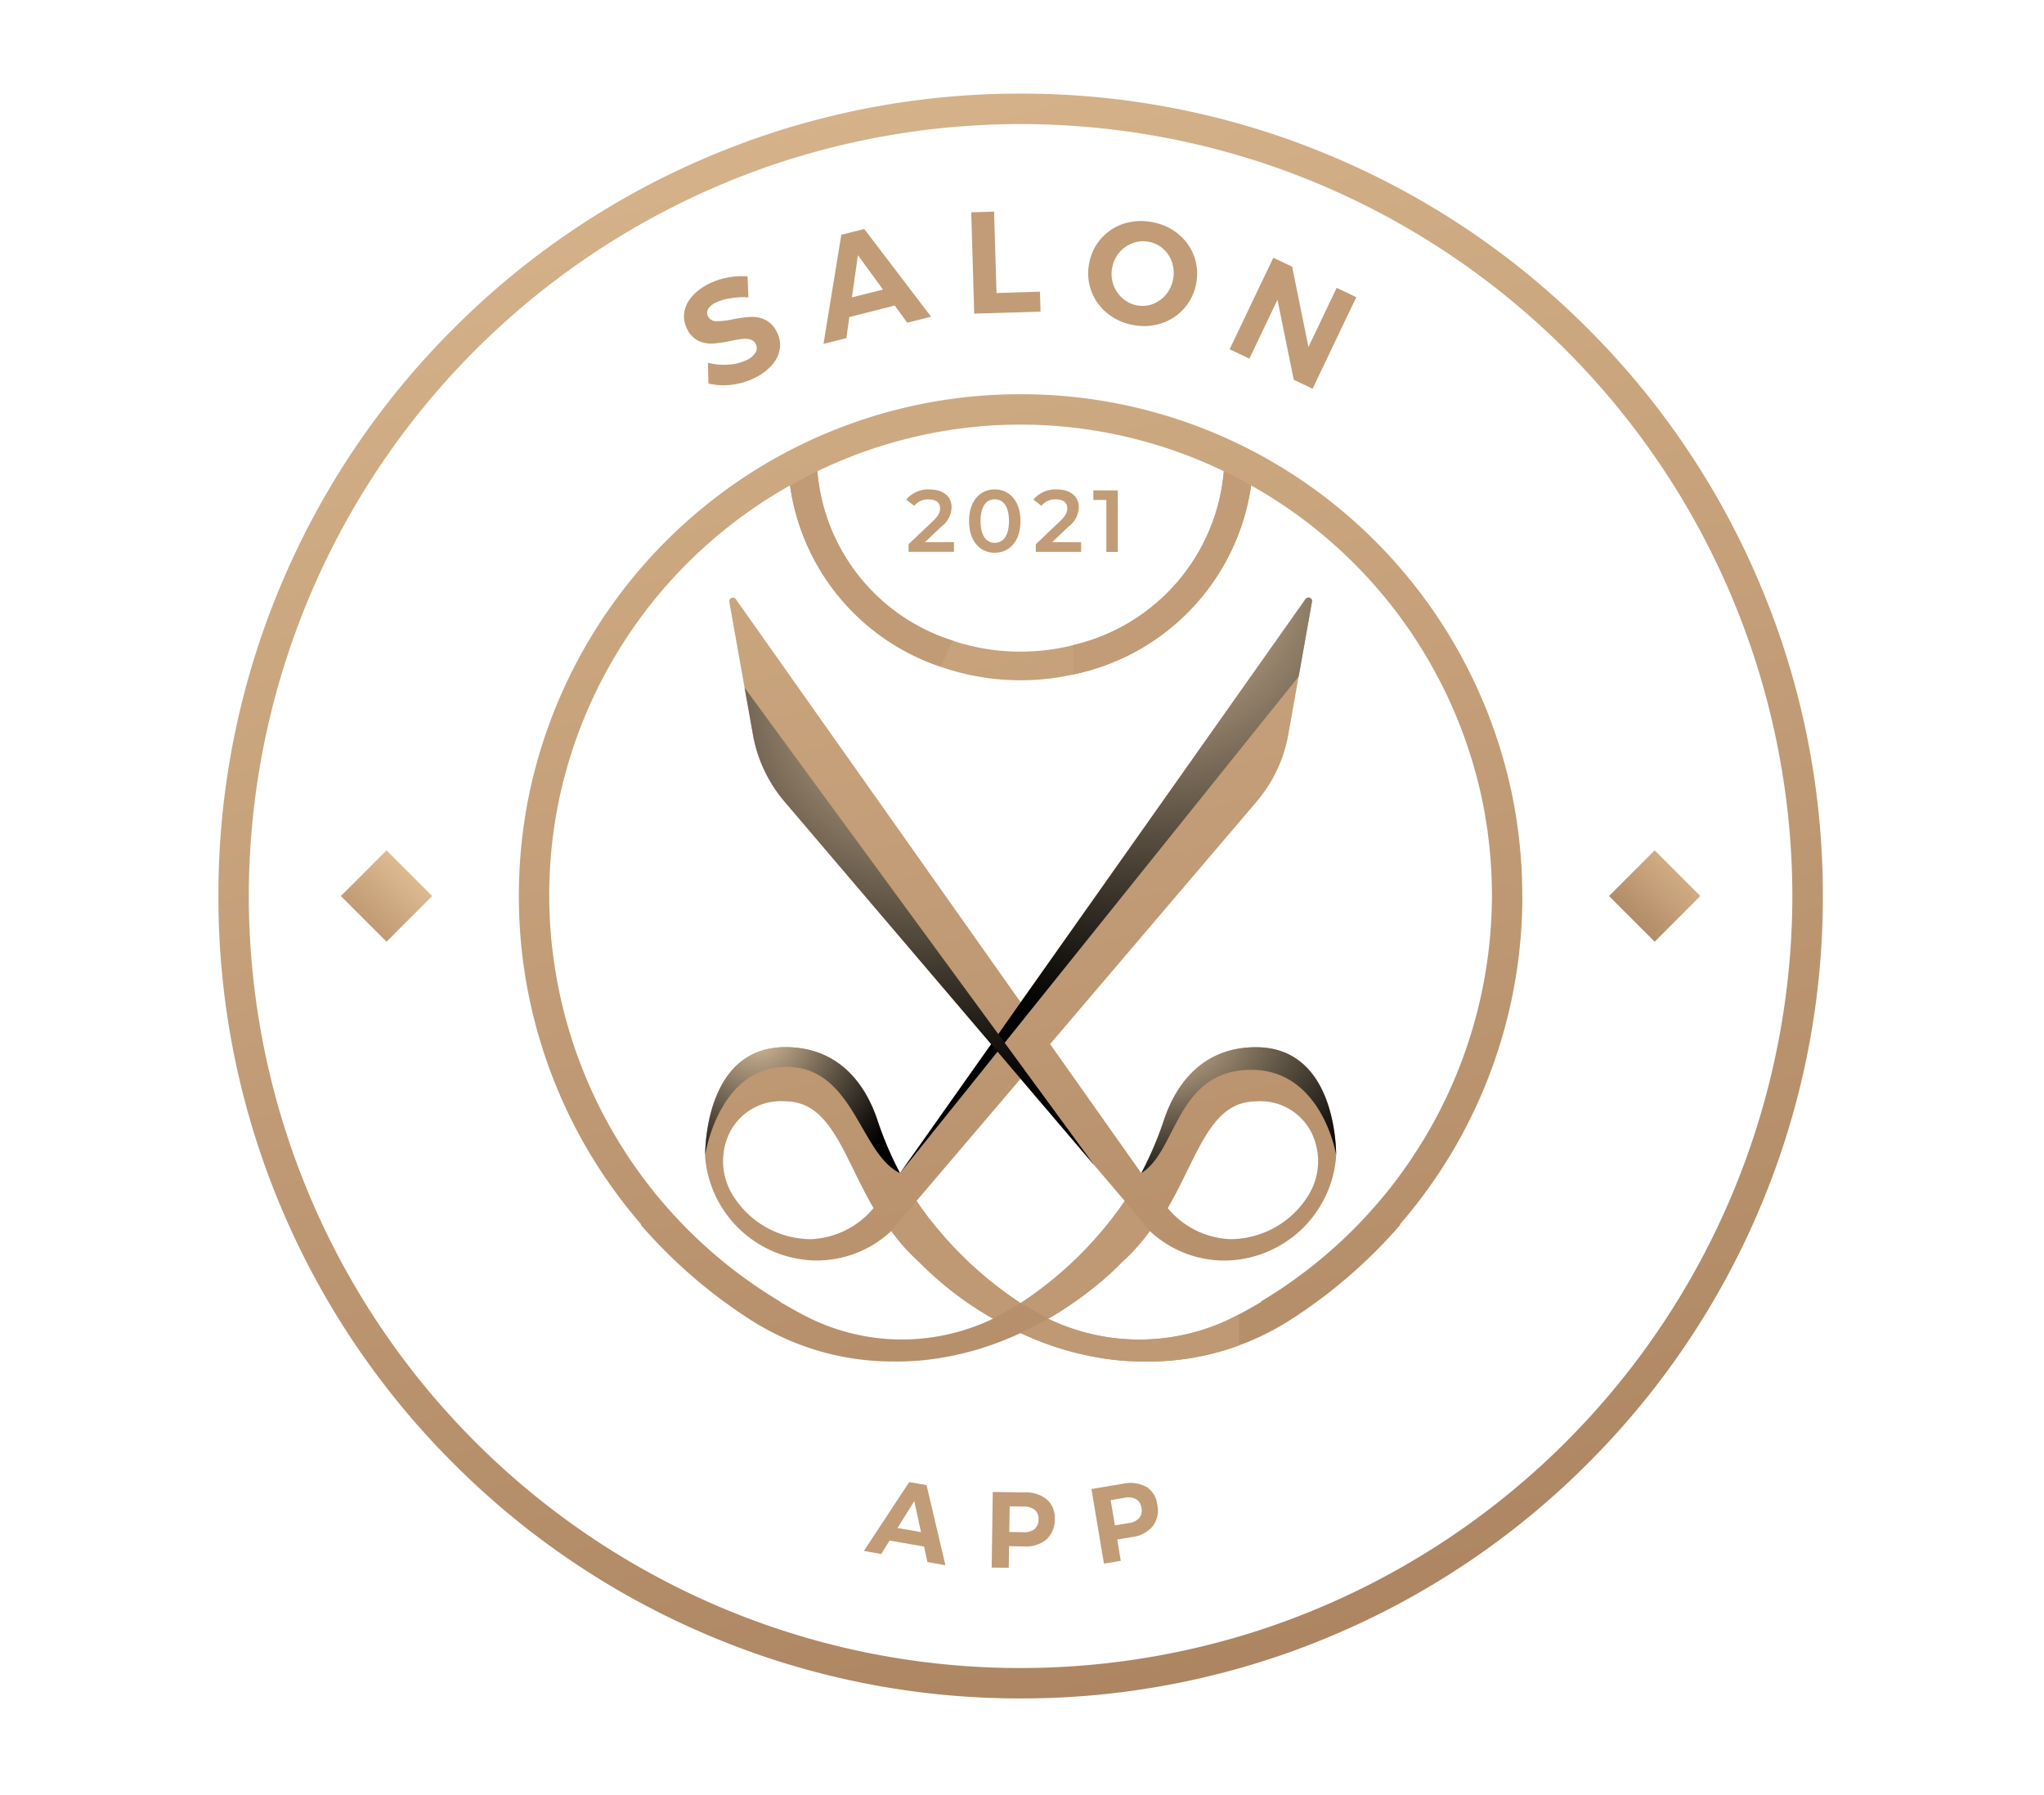 <?xml version="1.0" encoding="UTF-8"?>
<svg xmlns="http://www.w3.org/2000/svg" xmlns:xlink="http://www.w3.org/1999/xlink" width="131" height="115" viewBox="0 0 131 115">
  <defs>
    <linearGradient id="linear-gradient" x1="0.281" y1="-0.369" x2="0.625" y2="0.997" gradientUnits="objectBoundingBox">
      <stop offset="0" stop-color="#e5c499"></stop>
      <stop offset="1" stop-color="#ac8461"></stop>
    </linearGradient>
    <linearGradient id="linear-gradient-2" x1="0.15" y1="-0.923" x2="0.7" y2="1.343" xlink:href="#linear-gradient"></linearGradient>
    <radialGradient id="radial-gradient" cx="0.143" cy="-0.12" r="1.303" gradientTransform="translate(0.177) scale(0.646 1)" gradientUnits="objectBoundingBox">
      <stop offset="0" stop-color="#ddc2a0"></stop>
      <stop offset="0.074" stop-color="#cbb292"></stop>
      <stop offset="0.534" stop-color="#5e5344"></stop>
      <stop offset="0.852" stop-color="#1a1713"></stop>
      <stop offset="1"></stop>
    </radialGradient>
    <radialGradient id="radial-gradient-2" cx="0.045" cy="-0.083" r="1.326" gradientTransform="matrix(1, 0, 0, 1, 0, 0)" xlink:href="#radial-gradient"></radialGradient>
    <radialGradient id="radial-gradient-3" cx="0.594" cy="-0.03" r="0.789" gradientTransform="translate(-0.198) scale(1.397 1)" xlink:href="#radial-gradient"></radialGradient>
    <radialGradient id="radial-gradient-4" cx="0.51" cy="0.018" r="0.851" gradientTransform="translate(-0.183) scale(1.365 1)" gradientUnits="objectBoundingBox">
      <stop offset="0" stop-color="#ddc2a0"></stop>
      <stop offset="0.513" stop-color="#635747"></stop>
      <stop offset="0.759" stop-color="#2e2821"></stop>
      <stop offset="0.854" stop-color="#1a1612"></stop>
      <stop offset="1"></stop>
    </radialGradient>
    <linearGradient id="linear-gradient-3" x1="0.482" y1="-0.29" x2="0.527" y2="1.674" xlink:href="#linear-gradient"></linearGradient>
    <linearGradient id="linear-gradient-4" x1="0.472" y1="-0.736" x2="0.517" y2="1.228" xlink:href="#linear-gradient"></linearGradient>
  </defs>
  <g id="Saloon" transform="translate(-8145 -292)">
    <rect id="Rectangle_3889" data-name="Rectangle 3889" width="131" height="115" transform="translate(8145 292)" fill="#fff" opacity="0"></rect>
    <g id="Salon_App_Logo" data-name="Salon App Logo" transform="translate(9927.614 -271.832)">
      <g id="Group_15994" data-name="Group 15994" transform="translate(-1768.614 569.832)">
        <g id="Group_15992" data-name="Group 15992" transform="translate(0 0)">
          <g id="Group_15991" data-name="Group 15991">
            <path id="Path_84811" data-name="Path 84811" d="M-1669.83,601.234a51.242,51.242,0,0,0-11.018-16.342,51.248,51.248,0,0,0-16.341-11.018q-1.783-.754-3.606-1.371a51.18,51.18,0,0,0-16.406-2.672,51.187,51.187,0,0,0-16.407,2.672q-1.823.614-3.606,1.371a51.245,51.245,0,0,0-16.342,11.018,51.238,51.238,0,0,0-11.018,16.342,51.083,51.083,0,0,0-4.041,20.012,51.079,51.079,0,0,0,4.041,20.011,51.244,51.244,0,0,0,11.018,16.343,51.238,51.238,0,0,0,16.342,11.018q1.782.754,3.606,1.371a51.18,51.18,0,0,0,16.406,2.673,51.181,51.181,0,0,0,16.407-2.673q1.822-.614,3.606-1.371a51.242,51.242,0,0,0,16.342-11.018,51.248,51.248,0,0,0,11.018-16.343,51.082,51.082,0,0,0,4.041-20.011A51.086,51.086,0,0,0-1669.83,601.234Zm-32.1,67.067a49.612,49.612,0,0,1-21.564,2.015,49.113,49.113,0,0,1-8.981-2.015,49.555,49.555,0,0,1-34.194-47.054,49.558,49.558,0,0,1,34.194-47.055,49.6,49.6,0,0,1,30.544,0,49.557,49.557,0,0,1,34.189,47.055,49.554,49.554,0,0,1-34.188,47.053Z" transform="translate(1768.614 -569.832)" fill="url(#linear-gradient)"></path>
            <path id="Path_84812" data-name="Path 84812" d="M-1513.621,819.448c-3.706,0-5.264,2.775-5.893,4.661a22.392,22.392,0,0,1-1.457,3.408l-5.845-8.27,13.24-15.542a9.069,9.069,0,0,0,2.029-4.3l.661-3.719.848-4.763a.228.228,0,0,0-.125-.263.228.228,0,0,0-.281.075l-18.258,25.835-18.257-25.835a.229.229,0,0,0-.281-.074.229.229,0,0,0-.127.261l.975,5.478.535,3a9.067,9.067,0,0,0,2.027,4.3l13.241,15.542-5.844,8.27a22.379,22.379,0,0,1-1.457-3.408c-.629-1.885-2.187-4.661-5.893-4.661-4.914,0-5.133,6-5.141,6.884,0,.063,0,.125.005.188a7.23,7.23,0,0,0,7,6.593,6.988,6.988,0,0,0,4.932-1.891l1.611-1.931,6.672-7.83,4.728,5.548,1.944,2.281,1.609,1.931a6.994,6.994,0,0,0,4.932,1.891,7.232,7.232,0,0,0,7-6.593c0-.063.005-.125.005-.188C-1508.488,825.445-1508.711,819.448-1513.621,819.448Zm-28.547,12.3a5.912,5.912,0,0,1-4.9-2.686,4.157,4.157,0,0,1-.3-4.113,3.66,3.66,0,0,1,3.561-2.038c2.954,0,3.72,3.492,5.673,6.844a5.506,5.506,0,0,1-4.03,1.995Zm31.826-2.686a5.912,5.912,0,0,1-4.9,2.686,5.5,5.5,0,0,1-4.034-1.991c1.954-3.352,2.719-6.844,5.673-6.844a3.661,3.661,0,0,1,3.561,2.039,4.157,4.157,0,0,1-.294,4.11Zm-3.279-9.614c-3.706,0-5.264,2.775-5.893,4.661a22.392,22.392,0,0,1-1.457,3.408l-5.845-8.27,13.24-15.542a9.069,9.069,0,0,0,2.029-4.3l.661-3.719.848-4.763a.228.228,0,0,0-.125-.263.228.228,0,0,0-.281.075l-18.258,25.835-18.257-25.835a.229.229,0,0,0-.281-.074.229.229,0,0,0-.127.261l.975,5.478.535,3a9.067,9.067,0,0,0,2.027,4.3l13.241,15.542-5.844,8.27a22.379,22.379,0,0,1-1.457-3.408c-.629-1.885-2.187-4.661-5.893-4.661-4.914,0-5.133,6-5.141,6.884,0,.063,0,.125.005.188a7.23,7.23,0,0,0,7,6.593,6.988,6.988,0,0,0,4.932-1.891l1.611-1.931,6.672-7.83,4.728,5.548,1.944,2.281,1.609,1.931a6.994,6.994,0,0,0,4.932,1.891,7.232,7.232,0,0,0,7-6.593c0-.063.005-.125.005-.188C-1508.488,825.445-1508.711,819.448-1513.621,819.448Zm-28.547,12.3a5.912,5.912,0,0,1-4.9-2.686,4.157,4.157,0,0,1-.3-4.113,3.66,3.66,0,0,1,3.561-2.038c2.954,0,3.72,3.492,5.673,6.844a5.506,5.506,0,0,1-4.03,1.995Zm31.826-2.686a5.912,5.912,0,0,1-4.9,2.686,5.5,5.5,0,0,1-4.034-1.991c1.954-3.352,2.719-6.844,5.673-6.844a3.661,3.661,0,0,1,3.561,2.039,4.157,4.157,0,0,1-.294,4.11Zm-18.365-34.961a13.643,13.643,0,0,1-4.337-.7l-.788,1.667a15.49,15.49,0,0,0,5.125.865,15.544,15.544,0,0,0,3.371-.367v-1.885a13.67,13.67,0,0,1-3.367.417Zm0,0a13.643,13.643,0,0,1-4.337-.7l-.788,1.667a15.49,15.49,0,0,0,5.125.865,15.544,15.544,0,0,0,3.371-.367v-1.885a13.67,13.67,0,0,1-3.367.417Zm32.154,15.661a32.383,32.383,0,0,0-.484-5.59c-.075-.433-.161-.871-.257-1.3a32.264,32.264,0,0,0-11.116-18.051,31.993,31.993,0,0,0-9.34-5.3,31.98,31.98,0,0,0-8.816-1.847q-1.071-.069-2.142-.068c-.715,0-1.432.022-2.142.068a31.946,31.946,0,0,0-4.474.613,31.812,31.812,0,0,0-4.34,1.235,31.969,31.969,0,0,0-9.34,5.3,32.264,32.264,0,0,0-11.12,18.047c-.094.428-.179.865-.257,1.3a32.531,32.531,0,0,0-.483,5.59,32.144,32.144,0,0,0,4.337,16.138,32.2,32.2,0,0,0,3.5,4.9c-.007.011-.014.022-.022.033q.756.87,1.578,1.694a32.518,32.518,0,0,0,5.557,4.456,16.88,16.88,0,0,0,8.581,2.6c.185.005.289.005.289.005v-.005a17.331,17.331,0,0,0,2.571-.13,19.409,19.409,0,0,0,5.765-1.689,19.406,19.406,0,0,0,5.765,1.689,17.348,17.348,0,0,0,2.571.13v.005s.1,0,.289-.005a16.991,16.991,0,0,0,5.38-1.028,16.685,16.685,0,0,0,3.2-1.578,32.559,32.559,0,0,0,5.557-4.456q.823-.823,1.578-1.694l-.021-.033a32.174,32.174,0,0,0,3.5-4.9,32.135,32.135,0,0,0,4.341-16.135Zm-33.482-30.179c.884-.039,1.772-.039,2.656,0a30,30,0,0,1,11.7,2.96,12.536,12.536,0,0,1-9.654,11.14,13.671,13.671,0,0,1-3.371.418,13.643,13.643,0,0,1-4.337-.7,12.462,12.462,0,0,1-8.69-10.858,30,30,0,0,1,11.694-2.963Zm-4.257,51.184q-.579-.71-1.086-1.47l6.672-7.83,4.728,5.548,1.944,2.281q-.508.758-1.086,1.47a24.007,24.007,0,0,1-5.586,5.076,24.009,24.009,0,0,1-5.584-5.08Zm21,4.979.011.018c-.466.278-.943.546-1.424.8-.1.053-.2.105-.3.157l-.137.071a13.466,13.466,0,0,1-11.8.057l.015-.009a23.448,23.448,0,0,0,3.637-2.6c.078-.068.15-.132.219-.194.166-.15.309-.282.428-.394.058-.056.11-.107.155-.152.159-.159.243-.249.243-.249a12.657,12.657,0,0,0,1.819-2.027,6.993,6.993,0,0,0,4.932,1.891,7.232,7.232,0,0,0,7.005-6.593c0-.063.005-.125.005-.188-.005-.888-.225-6.884-5.141-6.884-3.706,0-5.264,2.775-5.893,4.661a22.39,22.39,0,0,1-1.457,3.408l-5.845-8.27,13.24-15.542a9.069,9.069,0,0,0,2.029-4.3l.661-3.719.848-4.763a.228.228,0,0,0-.126-.263.228.228,0,0,0-.281.075l-18.257,25.835-18.257-25.835a.229.229,0,0,0-.281-.074.229.229,0,0,0-.127.262l.975,5.478.535,3a9.065,9.065,0,0,0,2.027,4.3l13.241,15.542-5.844,8.27a22.388,22.388,0,0,1-1.457-3.408c-.629-1.885-2.187-4.661-5.893-4.661-4.914,0-5.134,6-5.141,6.884,0,.063,0,.125.005.188a7.23,7.23,0,0,0,7,6.593,6.989,6.989,0,0,0,4.932-1.891,12.68,12.68,0,0,0,1.82,2.027,21.651,21.651,0,0,0,4.7,3.594,13.466,13.466,0,0,1-11.8-.057l-.139-.071c-.588-.3-1.162-.62-1.726-.955l.009-.018a30.374,30.374,0,0,1-14.791-25.983,30.459,30.459,0,0,1,.455-5.254c.071-.407.152-.818.24-1.219a30.267,30.267,0,0,1,14.738-19.831,14.346,14.346,0,0,0,9.653,11.609,15.489,15.489,0,0,0,5.125.865,15.544,15.544,0,0,0,3.371-.367,14.46,14.46,0,0,0,11.405-12.108,30.267,30.267,0,0,1,14.738,19.831c.086.4.171.812.24,1.219a30.582,30.582,0,0,1,.455,5.254,30.373,30.373,0,0,1-14.8,25.98Zm-5.99-5.984c1.954-3.352,2.719-6.844,5.673-6.844a3.66,3.66,0,0,1,3.561,2.038,4.156,4.156,0,0,1-.3,4.113,5.912,5.912,0,0,1-4.9,2.686,5.5,5.5,0,0,1-4.03-2Zm-18.851,0a5.506,5.506,0,0,1-4.035,1.991,5.912,5.912,0,0,1-4.9-2.686,4.158,4.158,0,0,1-.3-4.113,3.66,3.66,0,0,1,3.561-2.039c2.953,0,3.724,3.49,5.678,6.842Zm9.426-35.66a13.647,13.647,0,0,1-4.337-.7l-.788,1.667a15.49,15.49,0,0,0,5.125.865,15.545,15.545,0,0,0,3.371-.367v-1.885a13.666,13.666,0,0,1-3.368.417Zm0,0a13.647,13.647,0,0,1-4.337-.7l-.788,1.667a15.49,15.49,0,0,0,5.125.865,15.545,15.545,0,0,0,3.371-.367v-1.885a13.666,13.666,0,0,1-3.368.417Zm-18.257-3.359a.229.229,0,0,0-.281-.074.229.229,0,0,0-.127.262l.975,5.478.535,3a9.067,9.067,0,0,0,2.027,4.3l13.241,15.542.455-.645,1.433-2.027Z" transform="translate(1580.117 -758.345)" fill="url(#linear-gradient-2)"></path>
          </g>
          <path id="Path_84813" data-name="Path 84813" d="M-1295.063,1341.726l-1.766,1a21.648,21.648,0,0,1-4.7-3.594,12.667,12.667,0,0,1-1.821-2.027l1.611-1.93q.506.758,1.086,1.47A24,24,0,0,0-1295.063,1341.726Z" transform="translate(1346.472 -1264.23)" fill="#bf9974"></path>
          <path id="Path_84814" data-name="Path 84814" d="M-1205.714,1337.108a12.658,12.658,0,0,1-1.819,2.027s-.086.09-.243.249c-.045.046-.1.1-.155.152-.116.112-.257.244-.428.394-.069.063-.142.128-.219.195a23.447,23.447,0,0,1-3.637,2.6l-.015.009-1.766-1a24,24,0,0,0,5.586-5.077q.58-.71,1.086-1.47Z" transform="translate(1265.406 -1264.23)" fill="#bf9974"></path>
          <path id="Path_84815" data-name="Path 84815" d="M-1199.989,1413.56v2a16.992,16.992,0,0,1-5.379,1.028c-.185.006-.289.006-.289.006v-.006a17.313,17.313,0,0,1-2.571-.13,19.4,19.4,0,0,1-5.765-1.689s1.224-.6,1.766-.919a13.466,13.466,0,0,0,11.8-.057l.137-.071C-1200.195,1413.671-1200.092,1413.62-1199.989,1413.56Z" transform="translate(1265.405 -1335.349)" fill="#bf9974"></path>
          <path id="Path_84816" data-name="Path 84816" d="M-1419.666,1237.042c-2.571-1.206-2.941-6.808-7.284-6.808s-5.2,5.624-5.2,5.624c.006-.888.225-6.884,5.141-6.884,3.706,0,5.264,2.775,5.893,4.661A22.385,22.385,0,0,0-1419.666,1237.042Z" transform="translate(1463.347 -1167.874)" fill="url(#radial-gradient)"></path>
          <path id="Path_84817" data-name="Path 84817" d="M-1118.086,1235.86s-.932-5.57-5.606-5.433-4.589,5.221-6.886,6.618a22.37,22.37,0,0,0,1.457-3.407c.629-1.885,2.187-4.661,5.893-4.661C-1118.309,1228.979-1118.1,1234.978-1118.086,1235.86Z" transform="translate(1189.721 -1167.874)" fill="url(#radial-gradient-2)"></path>
          <path id="Path_84818" data-name="Path 84818" d="M-1271.009,918.506l-.847,4.762-25.55,31.828,5.844-8.27,1.885-2.673,18.257-25.835a.228.228,0,0,1,.288-.087A.228.228,0,0,1-1271.009,918.506Z" transform="translate(1341.089 -885.924)" fill="url(#radial-gradient-3)"></path>
          <path id="Path_84819" data-name="Path 84819" d="M-1382.424,1011l-4.728-5.548-1.885-2.216-13.24-15.541a9.066,9.066,0,0,1-2.027-4.3l-.535-3,16.258,22.193Z" transform="translate(1438.56 -942.329)" fill="url(#radial-gradient-4)"></path>
          <path id="Path_84820" data-name="Path 84820" d="M-1362.974,841.686l-.788,1.667a14.347,14.347,0,0,1-9.653-11.61s1.2-.656,1.752-.915a12.462,12.462,0,0,0,8.689,10.858Z" transform="translate(1410.048 -806.631)" fill="#c19b76"></path>
          <path id="Path_84821" data-name="Path 84821" d="M-1166.225,831.741a14.46,14.46,0,0,1-11.405,12.108v-1.885a12.536,12.536,0,0,0,9.654-11.139S-1167.142,831.2-1166.225,831.741Z" transform="translate(1232.409 -806.63)" fill="#c29c76"></path>
        </g>
        <g id="Group_15993" data-name="Group 15993" transform="translate(7.847 48.488)">
          <rect id="Rectangle_17641" data-name="Rectangle 17641" width="4.139" height="4.139" transform="translate(2.927) rotate(45)" fill="url(#linear-gradient-3)"></rect>
          <rect id="Rectangle_17642" data-name="Rectangle 17642" width="4.139" height="4.139" transform="translate(84.201) rotate(45)" fill="url(#linear-gradient-4)"></rect>
        </g>
      </g>
      <g id="Group_15996" data-name="Group 15996" transform="translate(-1727.251 658.802)">
        <g id="Group_15995" data-name="Group 15995" transform="translate(0 0)">
          <path id="Path_84822" data-name="Path 84822" d="M-1318.3,1534.684l-.213-.993-2.21-.385-.536.862-1.114-.194,2.906-4.413,1.114.194,1.207,5.13Zm-1.918-2.182,1.507.262-.428-1.986Z" transform="translate(1322.374 -1529.562)" fill="#c29c76"></path>
          <path id="Path_84823" data-name="Path 84823" d="M-1230.463,1536.908a1.559,1.559,0,0,1,.488,1.25,1.691,1.691,0,0,1-.528,1.3,2.038,2.038,0,0,1-1.436.448l-.962-.014-.02,1.385-1.094-.015.069-4.846,2.057.029A2.118,2.118,0,0,1-1230.463,1536.908Zm-.806,1.885a.771.771,0,0,0,.257-.616.744.744,0,0,0-.237-.609,1.086,1.086,0,0,0-.706-.214l-.907-.013-.024,1.641.907.013a1.059,1.059,0,0,0,.711-.2Z" transform="translate(1242.209 -1535.786)" fill="#c29c76"></path>
          <path id="Path_84824" data-name="Path 84824" d="M-1161.437,1530.378a1.559,1.559,0,0,1,.7,1.142,1.692,1.692,0,0,1-.286,1.378,2.037,2.037,0,0,1-1.333.7l-.949.159.228,1.366-1.079.18-.8-4.78,2.028-.339a2.117,2.117,0,0,1,1.486.2Zm-.456,2a.77.77,0,0,0,.141-.651.743.743,0,0,0-.343-.557,1.086,1.086,0,0,0-.733-.086l-.895.149.27,1.619.895-.149a1.059,1.059,0,0,0,.668-.327Z" transform="translate(1179.544 -1530.08)" fill="#c29c76"></path>
        </g>
      </g>
      <path id="Path_84911" data-name="Path 84911" d="M-18.752-7.98l1.054-1a1.581,1.581,0,0,0,.654-1.245c0-.7-.552-1.133-1.409-1.133a1.821,1.821,0,0,0-1.5.654l.514.394a1.114,1.114,0,0,1,.924-.411c.484,0,.733.208.733.569,0,.219-.068.451-.451.817L-19.8-7.851v.49h2.907v-.62Zm4.473.676c.943,0,1.65-.733,1.65-2.028s-.709-2.028-1.65-2.028-1.645.733-1.645,2.028S-15.213-7.3-14.279-7.3Zm0-.637c-.536,0-.907-.44-.907-1.392s.372-1.392.907-1.392.913.44.913,1.392-.371,1.392-.912,1.392ZM-10.6-7.98l1.054-1a1.581,1.581,0,0,0,.654-1.245c0-.7-.552-1.133-1.409-1.133a1.821,1.821,0,0,0-1.5.654l.514.394a1.114,1.114,0,0,1,.924-.411c.484,0,.733.208.733.569,0,.219-.068.451-.451.817l-1.566,1.488v.49H-8.74v-.62ZM-7.958-11.3v.614h.834v3.33h.733V-11.3Z" transform="translate(-1704.583 606.553)" fill="#c29c76"></path>
      <g id="Group_15998" data-name="Group 15998" transform="translate(-1738.78 577.391)">
        <g id="Group_15997" data-name="Group 15997" transform="translate(0)">
          <path id="Path_84825" data-name="Path 84825" d="M-1443.845,697.481a3.222,3.222,0,0,0-.937.279,1.13,1.13,0,0,0-.472.4.452.452,0,0,0-.011.465.571.571,0,0,0,.525.32,4.935,4.935,0,0,0,1.052-.119,8.566,8.566,0,0,1,1.157-.158,1.95,1.95,0,0,1,.924.182,1.622,1.622,0,0,1,.745.771,1.766,1.766,0,0,1,.2,1.1,2.029,2.029,0,0,1-.491,1.021,3.478,3.478,0,0,1-1.057.806,4.482,4.482,0,0,1-1.506.464,4.183,4.183,0,0,1-1.521-.072l-.029-1.332a3.955,3.955,0,0,0,1.334.116,3.051,3.051,0,0,0,1.163-.3,1.286,1.286,0,0,0,.554-.474.54.54,0,0,0,.006-.546.543.543,0,0,0-.343-.289,1.317,1.317,0,0,0-.509-.035q-.282.031-.754.128a8.305,8.305,0,0,1-1.139.171,1.916,1.916,0,0,1-.908-.171,1.569,1.569,0,0,1-.736-.759,1.718,1.718,0,0,1-.189-1.056,2,2,0,0,1,.473-1.007,3.4,3.4,0,0,1,1.063-.815,4.569,4.569,0,0,1,1.261-.428,4.47,4.47,0,0,1,1.261-.066l.054,1.34A4.939,4.939,0,0,0-1443.845,697.481Z" transform="translate(1446.806 -691.922)" fill="#c29c76"></path>
          <path id="Path_84826" data-name="Path 84826" d="M-1344.957,669.372l-.8-1.1-2.913.738-.186,1.349-1.467.371,1.143-6.992,1.467-.371,4.284,5.62Zm-3.542-1.623,1.99-.5-1.609-2.2Z" transform="translate(1359.267 -662.254)" fill="#c29c76"></path>
          <path id="Path_84827" data-name="Path 84827" d="M-1248.16,651.4l1.466-.044.154,5.215,2.784-.086.038,1.281-4.25.126Z" transform="translate(1266.572 -651.355)" fill="#c29c76"></path>
          <path id="Path_84828" data-name="Path 84828" d="M-1161.557,658.711a3.263,3.263,0,0,1,1.005,1.421,3.248,3.248,0,0,1,.125,1.76,3.272,3.272,0,0,1-.778,1.589,3.287,3.287,0,0,1-1.466.949,3.6,3.6,0,0,1-1.825.093,3.606,3.606,0,0,1-1.656-.771,3.294,3.294,0,0,1-1-1.425,3.264,3.264,0,0,1-.124-1.769,3.248,3.248,0,0,1,.777-1.584,3.271,3.271,0,0,1,1.457-.943,3.629,3.629,0,0,1,1.829-.086,3.634,3.634,0,0,1,1.661.767Zm-2.92.571a2,2,0,0,0-.863.593,2.066,2.066,0,0,0-.463.969,2.055,2.055,0,0,0,.068,1.082,2.083,2.083,0,0,0,.576.878,1.889,1.889,0,0,0,.926.464,1.867,1.867,0,0,0,1.023-.08,1.987,1.987,0,0,0,.846-.6,2.138,2.138,0,0,0,.461-.984,2.1,2.1,0,0,0-.061-1.071,2,2,0,0,0-.559-.871,1.867,1.867,0,0,0-.918-.458,1.941,1.941,0,0,0-1.039.075Z" transform="translate(1193.251 -657.264)" fill="#c29c76"></path>
          <path id="Path_84829" data-name="Path 84829" d="M-1062.505,685.133l1.257.6-2.8,5.866-1.207-.575-1.044-5.125-1.8,3.77-1.266-.6,2.8-5.866,1.207.575,1.044,5.146Z" transform="translate(1104.338 -680.248)" fill="#c29c76"></path>
        </g>
      </g>
    </g>
  </g>
</svg>
